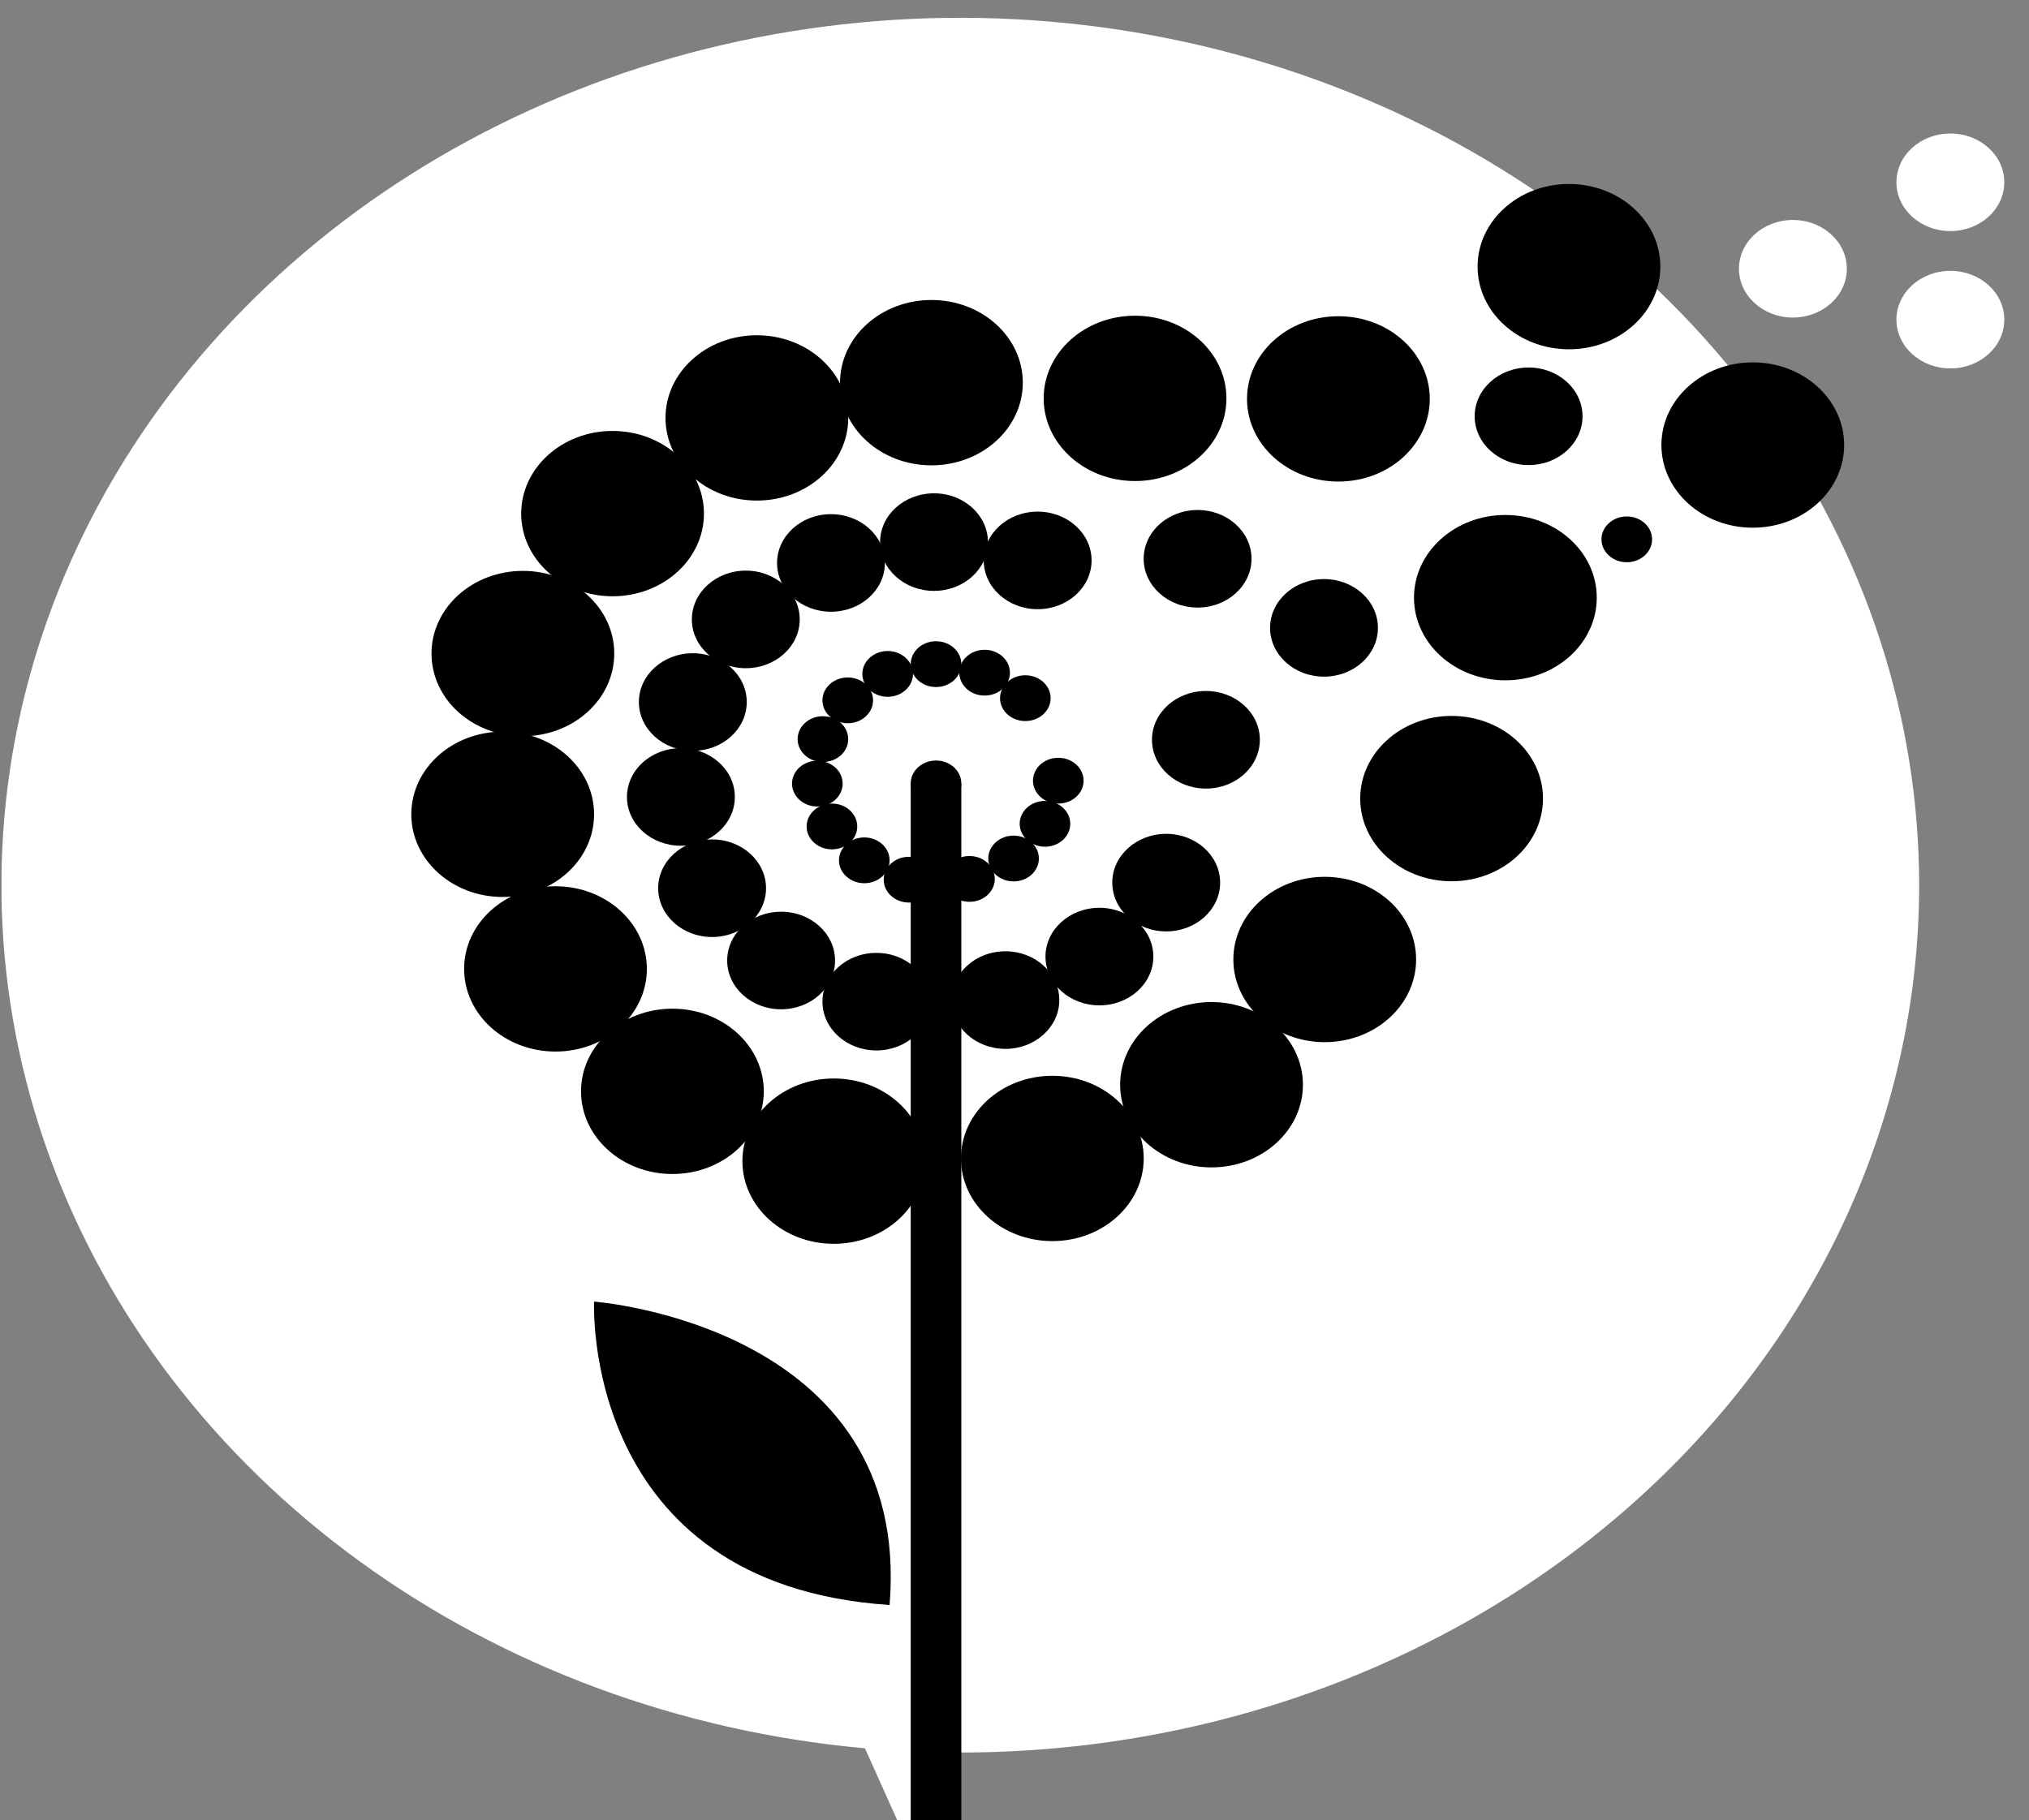 <svg width="107" height="96" viewBox="0 0 107 96" fill="none" xmlns="http://www.w3.org/2000/svg">
<rect x="0" y="0" width="107" height="96" fill="#808080" stroke="none"/>
<g clip-path="url(#clip0_90_1513)">
<path d="M101.207 46.69C101.206 58.824 95.879 70.46 86.396 79.04C76.914 87.62 64.054 92.44 50.644 92.441C50.193 92.441 48.568 97.807 48.123 97.807L45.614 92.218C35.876 91.338 26.629 87.919 18.996 82.378C11.362 76.836 5.67 69.409 2.61 60.998C-0.45 52.587 -0.747 43.553 1.755 34.992C4.258 26.432 9.452 18.712 16.708 12.77C23.964 6.828 32.97 2.918 42.633 1.516C52.296 0.114 62.202 1.279 71.147 4.87C80.093 8.461 87.695 14.324 93.031 21.747C98.366 29.17 101.207 37.835 101.207 46.69Z" fill="white"/>
<path d="M51.127 47.568C51.864 47.568 52.461 47.027 52.461 46.36C52.461 45.693 51.864 45.153 51.127 45.153C50.389 45.153 49.792 45.693 49.792 46.36C49.792 47.027 50.389 47.568 51.127 47.568Z" fill="black"/>
<path d="M53.452 46.492C54.189 46.492 54.786 45.951 54.786 45.284C54.786 44.617 54.189 44.077 53.452 44.077C52.715 44.077 52.117 44.617 52.117 45.284C52.117 45.951 52.715 46.492 53.452 46.492Z" fill="black"/>
<path d="M55.107 44.662C55.844 44.662 56.441 44.121 56.441 43.454C56.441 42.787 55.844 42.247 55.107 42.247C54.37 42.247 53.773 42.787 53.773 43.454C53.773 44.121 54.37 44.662 55.107 44.662Z" fill="black"/>
<path d="M55.809 42.386C56.546 42.386 57.144 41.846 57.144 41.179C57.144 40.512 56.546 39.971 55.809 39.971C55.072 39.971 54.475 40.512 54.475 41.179C54.475 41.846 55.072 42.386 55.809 42.386Z" fill="black"/>
<path d="M85.789 29.657C86.526 29.657 87.123 29.116 87.123 28.449C87.123 27.782 86.526 27.242 85.789 27.242C85.052 27.242 84.454 27.782 84.454 28.449C84.454 29.116 85.052 29.657 85.789 29.657Z" fill="black"/>
<path d="M54.072 38.034C54.809 38.034 55.406 37.493 55.406 36.826C55.406 36.16 54.809 35.619 54.072 35.619C53.335 35.619 52.737 36.16 52.737 36.826C52.737 37.493 53.335 38.034 54.072 38.034Z" fill="black"/>
<path d="M49.362 42.531C50.099 42.531 50.696 41.99 50.696 41.324C50.696 40.657 50.099 40.116 49.362 40.116C48.625 40.116 48.027 40.657 48.027 41.324C48.027 41.99 48.625 42.531 49.362 42.531Z" fill="black"/>
<path d="M51.924 36.69C52.661 36.69 53.259 36.149 53.259 35.482C53.259 34.815 52.661 34.275 51.924 34.275C51.187 34.275 50.59 34.815 50.59 35.482C50.59 36.149 51.187 36.69 51.924 36.69Z" fill="black"/>
<path d="M49.362 36.239C50.099 36.239 50.696 35.698 50.696 35.031C50.696 34.364 50.099 33.824 49.362 33.824C48.625 33.824 48.027 34.364 48.027 35.031C48.027 35.698 48.625 36.239 49.362 36.239Z" fill="black"/>
<path d="M46.812 36.754C47.549 36.754 48.147 36.213 48.147 35.547C48.147 34.88 47.549 34.339 46.812 34.339C46.075 34.339 45.477 34.88 45.477 35.547C45.477 36.213 46.075 36.754 46.812 36.754Z" fill="black"/>
<path d="M44.707 38.149C45.444 38.149 46.041 37.609 46.041 36.942C46.041 36.275 45.444 35.734 44.707 35.734C43.97 35.734 43.372 36.275 43.372 36.942C43.372 37.609 43.97 38.149 44.707 38.149Z" fill="black"/>
<path d="M43.396 40.194C44.133 40.194 44.731 39.653 44.731 38.986C44.731 38.32 44.133 37.779 43.396 37.779C42.659 37.779 42.062 38.32 42.062 38.986C42.062 39.653 42.659 40.194 43.396 40.194Z" fill="black"/>
<path d="M43.102 42.542C43.839 42.542 44.437 42.001 44.437 41.334C44.437 40.667 43.839 40.127 43.102 40.127C42.365 40.127 41.768 40.667 41.768 41.334C41.768 42.001 42.365 42.542 43.102 42.542Z" fill="black"/>
<path d="M43.873 44.801C44.61 44.801 45.207 44.261 45.207 43.594C45.207 42.927 44.61 42.386 43.873 42.386C43.136 42.386 42.538 42.927 42.538 43.594C42.538 44.261 43.136 44.801 43.873 44.801Z" fill="black"/>
<path d="M45.579 46.588C46.316 46.588 46.913 46.048 46.913 45.381C46.913 44.714 46.316 44.173 45.579 44.173C44.842 44.173 44.244 44.714 44.244 45.381C44.244 46.048 44.842 46.588 45.579 46.588Z" fill="black"/>
<path d="M47.936 47.608C48.673 47.608 49.271 47.067 49.271 46.4C49.271 45.733 48.673 45.193 47.936 45.193C47.199 45.193 46.602 45.733 46.602 46.4C46.602 47.067 47.199 47.608 47.936 47.608Z" fill="black"/>
<path d="M53.019 55.325C54.59 55.325 55.863 54.173 55.863 52.752C55.863 51.331 54.59 50.178 53.019 50.178C51.448 50.178 50.175 51.331 50.175 52.752C50.175 54.173 51.448 55.325 53.019 55.325Z" fill="black"/>
<path d="M57.978 53.031C59.548 53.031 60.822 51.879 60.822 50.458C60.822 49.036 59.548 47.884 57.978 47.884C56.407 47.884 55.134 49.036 55.134 50.458C55.134 51.879 56.407 53.031 57.978 53.031Z" fill="black"/>
<path d="M61.5 49.129C63.071 49.129 64.344 47.977 64.344 46.556C64.344 45.135 63.071 43.983 61.5 43.983C59.93 43.983 58.656 45.135 58.656 46.556C58.656 47.977 59.93 49.129 61.5 49.129Z" fill="black"/>
<path d="M63.594 41.595C65.165 41.595 66.438 40.443 66.438 39.021C66.438 37.6 65.165 36.448 63.594 36.448C62.023 36.448 60.75 37.6 60.75 39.021C60.75 40.443 62.023 41.595 63.594 41.595Z" fill="black"/>
<path d="M69.822 35.691C71.392 35.691 72.665 34.539 72.665 33.118C72.665 31.697 71.392 30.545 69.822 30.545C68.251 30.545 66.978 31.697 66.978 33.118C66.978 34.539 68.251 35.691 69.822 35.691Z" fill="black"/>
<path d="M102.853 12.188C104.423 12.188 105.697 11.036 105.697 9.615C105.697 8.194 104.423 7.042 102.853 7.042C101.282 7.042 100.009 8.194 100.009 9.615C100.009 11.036 101.282 12.188 102.853 12.188Z" fill="white"/>
<path d="M102.853 19.433C104.423 19.433 105.697 18.281 105.697 16.86C105.697 15.439 104.423 14.287 102.853 14.287C101.282 14.287 100.009 15.439 100.009 16.86C100.009 18.281 101.282 19.433 102.853 19.433Z" fill="white"/>
<path d="M94.549 16.75C96.12 16.75 97.393 15.598 97.393 14.177C97.393 12.755 96.12 11.603 94.549 11.603C92.978 11.603 91.705 12.755 91.705 14.177C91.705 15.598 92.978 16.75 94.549 16.75Z" fill="white"/>
<path d="M80.611 24.532C82.181 24.532 83.455 23.379 83.455 21.958C83.455 20.537 82.181 19.385 80.611 19.385C79.04 19.385 77.767 20.537 77.767 21.958C77.767 23.379 79.04 24.532 80.611 24.532Z" fill="black"/>
<path d="M63.156 32.047C64.726 32.047 65.999 30.895 65.999 29.474C65.999 28.053 64.726 26.901 63.156 26.901C61.585 26.901 60.312 28.053 60.312 29.474C60.312 30.895 61.585 32.047 63.156 32.047Z" fill="black"/>
<path d="M54.721 32.133C56.292 32.133 57.565 30.981 57.565 29.56C57.565 28.139 56.292 26.987 54.721 26.987C53.15 26.987 51.877 28.139 51.877 29.56C51.877 30.981 53.15 32.133 54.721 32.133Z" fill="black"/>
<path d="M49.255 31.167C50.826 31.167 52.099 30.015 52.099 28.594C52.099 27.173 50.826 26.021 49.255 26.021C47.684 26.021 46.411 27.173 46.411 28.594C46.411 30.015 47.684 31.167 49.255 31.167Z" fill="black"/>
<path d="M43.822 32.267C45.393 32.267 46.666 31.115 46.666 29.694C46.666 28.273 45.393 27.121 43.822 27.121C42.252 27.121 40.978 28.273 40.978 29.694C40.978 31.115 42.252 32.267 43.822 32.267Z" fill="black"/>
<path d="M39.329 35.246C40.9 35.246 42.173 34.094 42.173 32.673C42.173 31.252 40.9 30.099 39.329 30.099C37.759 30.099 36.485 31.252 36.485 32.673C36.485 34.094 37.759 35.246 39.329 35.246Z" fill="black"/>
<path d="M36.536 39.604C38.107 39.604 39.38 38.452 39.38 37.03C39.38 35.609 38.107 34.457 36.536 34.457C34.966 34.457 33.692 35.609 33.692 37.03C33.692 38.452 34.966 39.604 36.536 39.604Z" fill="black"/>
<path d="M35.907 44.611C37.478 44.611 38.752 43.459 38.752 42.037C38.752 40.616 37.478 39.464 35.907 39.464C34.337 39.464 33.063 40.616 33.063 42.037C33.063 43.459 34.337 44.611 35.907 44.611Z" fill="black"/>
<path d="M37.553 49.425C39.124 49.425 40.397 48.272 40.397 46.851C40.397 45.43 39.124 44.278 37.553 44.278C35.982 44.278 34.709 45.43 34.709 46.851C34.709 48.272 35.982 49.425 37.553 49.425Z" fill="black"/>
<path d="M41.192 53.237C42.762 53.237 44.036 52.085 44.036 50.664C44.036 49.243 42.762 48.091 41.192 48.091C39.621 48.091 38.348 49.243 38.348 50.664C38.348 52.085 39.621 53.237 41.192 53.237Z" fill="black"/>
<path d="M46.216 55.408C47.787 55.408 49.06 54.256 49.06 52.835C49.06 51.414 47.787 50.262 46.216 50.262C44.645 50.262 43.372 51.414 43.372 52.835C43.372 54.256 44.645 55.408 46.216 55.408Z" fill="black"/>
<path d="M55.495 65.465C58.156 65.465 60.314 63.513 60.314 61.105C60.314 58.697 58.156 56.745 55.495 56.745C52.833 56.745 50.676 58.697 50.676 61.105C50.676 63.513 52.833 65.465 55.495 65.465Z" fill="black"/>
<path d="M63.89 61.577C66.552 61.577 68.71 59.625 68.71 57.217C68.71 54.809 66.552 52.856 63.89 52.856C61.229 52.856 59.071 54.809 59.071 57.217C59.071 59.625 61.229 61.577 63.89 61.577Z" fill="black"/>
<path d="M69.86 54.971C72.522 54.971 74.679 53.019 74.679 50.611C74.679 48.202 72.522 46.25 69.86 46.25C67.199 46.25 65.041 48.202 65.041 50.611C65.041 53.019 67.199 54.971 69.86 54.971Z" fill="black"/>
<path d="M76.55 46.484C79.212 46.484 81.37 44.531 81.37 42.123C81.37 39.715 79.212 37.763 76.55 37.763C73.889 37.763 71.731 39.715 71.731 42.123C71.731 44.531 73.889 46.484 76.55 46.484Z" fill="black"/>
<path d="M79.386 35.885C82.048 35.885 84.206 33.932 84.206 31.524C84.206 29.116 82.048 27.164 79.386 27.164C76.725 27.164 74.567 29.116 74.567 31.524C74.567 33.932 76.725 35.885 79.386 35.885Z" fill="black"/>
<path d="M92.434 27.835C95.096 27.835 97.253 25.883 97.253 23.474C97.253 21.066 95.096 19.114 92.434 19.114C89.773 19.114 87.615 21.066 87.615 23.474C87.615 25.883 89.773 27.835 92.434 27.835Z" fill="black"/>
<path d="M70.581 25.401C73.242 25.401 75.4 23.449 75.4 21.041C75.4 18.632 73.242 16.68 70.581 16.68C67.919 16.68 65.762 18.632 65.762 21.041C65.762 23.449 67.919 25.401 70.581 25.401Z" fill="black"/>
<path d="M82.74 18.424C85.401 18.424 87.559 16.472 87.559 14.064C87.559 11.656 85.401 9.704 82.74 9.704C80.079 9.704 77.921 11.656 77.921 14.064C77.921 16.472 80.079 18.424 82.74 18.424Z" fill="black"/>
<path d="M59.857 25.374C62.519 25.374 64.676 23.422 64.676 21.014C64.676 18.606 62.519 16.653 59.857 16.653C57.196 16.653 55.038 18.606 55.038 21.014C55.038 23.422 57.196 25.374 59.857 25.374Z" fill="black"/>
<path d="M49.119 24.545C51.78 24.545 53.938 22.593 53.938 20.185C53.938 17.776 51.78 15.824 49.119 15.824C46.457 15.824 44.3 17.776 44.3 20.185C44.3 22.593 46.457 24.545 49.119 24.545Z" fill="black"/>
<path d="M39.914 26.404C42.575 26.404 44.733 24.452 44.733 22.044C44.733 19.636 42.575 17.684 39.914 17.684C37.252 17.684 35.095 19.636 35.095 22.044C35.095 24.452 37.252 26.404 39.914 26.404Z" fill="black"/>
<path d="M32.304 31.452C34.966 31.452 37.123 29.5 37.123 27.091C37.123 24.683 34.966 22.731 32.304 22.731C29.643 22.731 27.485 24.683 27.485 27.091C27.485 29.5 29.643 31.452 32.304 31.452Z" fill="black"/>
<path d="M27.574 38.834C30.235 38.834 32.393 36.881 32.393 34.473C32.393 32.065 30.235 30.113 27.574 30.113C24.913 30.113 22.755 32.065 22.755 34.473C22.755 36.881 24.913 38.834 27.574 38.834Z" fill="black"/>
<path d="M26.509 47.313C29.171 47.313 31.329 45.361 31.329 42.952C31.329 40.544 29.171 38.592 26.509 38.592C23.848 38.592 21.69 40.544 21.69 42.952C21.69 45.361 23.848 47.313 26.509 47.313Z" fill="black"/>
<path d="M29.294 55.467C31.955 55.467 34.113 53.515 34.113 51.107C34.113 48.699 31.955 46.747 29.294 46.747C26.632 46.747 24.475 48.699 24.475 51.107C24.475 53.515 26.632 55.467 29.294 55.467Z" fill="black"/>
<path d="M35.46 61.926C38.121 61.926 40.279 59.974 40.279 57.566C40.279 55.157 38.121 53.205 35.46 53.205C32.798 53.205 30.641 55.157 30.641 57.566C30.641 59.974 32.798 61.926 35.46 61.926Z" fill="black"/>
<path d="M43.971 65.608C46.632 65.608 48.79 63.655 48.79 61.247C48.79 58.839 46.632 56.887 43.971 56.887C41.309 56.887 39.151 58.839 39.151 61.247C39.151 63.655 41.309 65.608 43.971 65.608Z" fill="black"/>
<path d="M50.696 41.334H48.027V97.96H50.696V41.334Z" fill="black"/>
<path d="M31.329 68.656C31.329 68.656 30.626 83.586 46.913 84.659C48.123 69.901 31.329 68.656 31.329 68.656Z" fill="black"/>
</g>
<defs>
<clipPath id="clip0_90_1513">
<rect width="110.16" height="97.02" fill="white" transform="translate(0.08 0.94)"/>
</clipPath>
</defs>
</svg>
